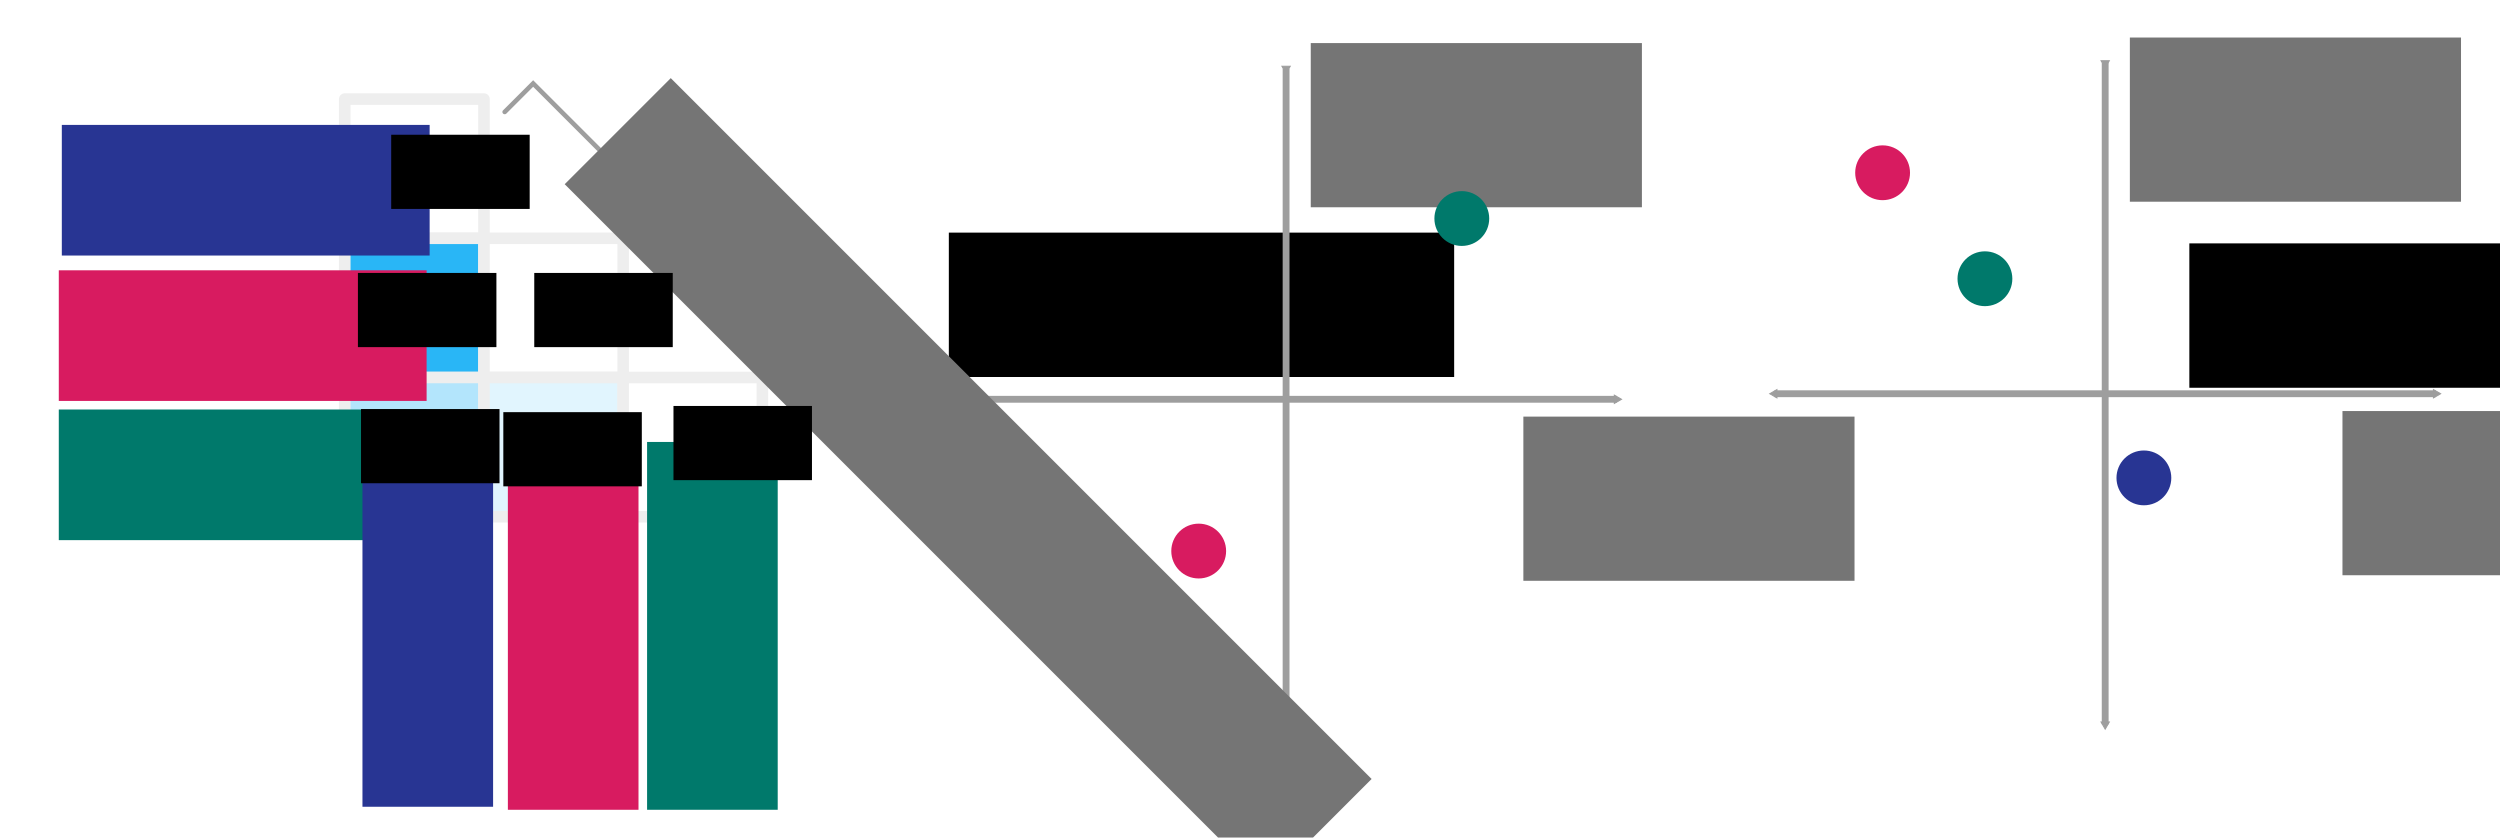 <?xml version="1.0" encoding="UTF-8" standalone="no"?>
<!-- Created with Inkscape (http://www.inkscape.org/) -->

<svg
   xmlns:dc="http://purl.org/dc/elements/1.1/"
   xmlns:cc="http://creativecommons.org/ns#"
   xmlns:rdf="http://www.w3.org/1999/02/22-rdf-syntax-ns#"
   xmlns:svg="http://www.w3.org/2000/svg"
   xmlns="http://www.w3.org/2000/svg"
   xmlns:sodipodi="http://sodipodi.sourceforge.net/DTD/sodipodi-0.dtd"
   xmlns:inkscape="http://www.inkscape.org/namespaces/inkscape"
   width="200mm"
   height="67mm"
   viewBox="0 0 200 67"
   version="1.1"
   id="svg8"
   inkscape:version="0.92.2 5c3e80d, 2017-08-06"
   sodipodi:docname="pcoa.svg"
   inkscape:export-filename="/Users/cdiener/projects/ubc2018/docs/assets/pcoa.png"
   inkscape:export-xdpi="243.84"
   inkscape:export-ydpi="243.84">
  <defs
     id="defs2">
    <marker
       inkscape:stockid="TriangleInM"
       orient="auto"
       refY="0"
       refX="0"
       id="TriangleInM"
       style="overflow:visible"
       inkscape:isstock="true">
      <path
         id="path1065"
         d="M 5.77,0 -2.88,5 V -5 Z"
         style="fill:#9e9e9e;fill-opacity:1;fill-rule:evenodd;stroke:#9e9e9e;stroke-width:1pt;stroke-opacity:1"
         transform="scale(-0.4)"
         inkscape:connector-curvature="0" />
    </marker>
    <marker
       inkscape:stockid="TriangleOutM"
       orient="auto"
       refY="0"
       refX="0"
       id="TriangleOutM"
       style="overflow:visible"
       inkscape:isstock="true">
      <path
         id="path1074"
         d="M 5.77,0 -2.88,5 V -5 Z"
         style="fill:#9e9e9e;fill-opacity:1;fill-rule:evenodd;stroke:#9e9e9e;stroke-width:1pt;stroke-opacity:1"
         transform="scale(0.4)"
         inkscape:connector-curvature="0" />
    </marker>
    <marker
       inkscape:stockid="TriangleInS"
       orient="auto"
       refY="0"
       refX="0"
       id="TriangleInS"
       style="overflow:visible"
       inkscape:isstock="true">
      <path
         id="path1068"
         d="M 5.77,0 -2.88,5 V -5 Z"
         style="fill:#000000;fill-opacity:1;fill-rule:evenodd;stroke:#000000;stroke-width:1pt;stroke-opacity:1"
         transform="scale(-0.2)"
         inkscape:connector-curvature="0" />
    </marker>
    <marker
       inkscape:stockid="TriangleInM"
       orient="auto"
       refY="0"
       refX="0"
       id="TriangleInM-9"
       style="overflow:visible"
       inkscape:isstock="true">
      <path
         inkscape:connector-curvature="0"
         id="path1065-0"
         d="M 5.77,0 -2.88,5 V -5 Z"
         style="fill:#9e9e9e;fill-opacity:1;fill-rule:evenodd;stroke:#9e9e9e;stroke-width:1pt;stroke-opacity:1"
         transform="scale(-0.4)" />
    </marker>
    <marker
       inkscape:stockid="TriangleOutM"
       orient="auto"
       refY="0"
       refX="0"
       id="TriangleOutM-2"
       style="overflow:visible"
       inkscape:isstock="true">
      <path
         inkscape:connector-curvature="0"
         id="path1074-3"
         d="M 5.77,0 -2.88,5 V -5 Z"
         style="fill:#9e9e9e;fill-opacity:1;fill-rule:evenodd;stroke:#9e9e9e;stroke-width:1pt;stroke-opacity:1"
         transform="scale(0.4)" />
    </marker>
    <marker
       inkscape:stockid="TriangleInM"
       orient="auto"
       refY="0"
       refX="0"
       id="TriangleInM-8"
       style="overflow:visible"
       inkscape:isstock="true">
      <path
         inkscape:connector-curvature="0"
         id="path1065-6"
         d="M 5.77,0 -2.88,5 V -5 Z"
         style="fill:#9e9e9e;fill-opacity:1;fill-rule:evenodd;stroke:#9e9e9e;stroke-width:1pt;stroke-opacity:1"
         transform="scale(-0.4)" />
    </marker>
    <marker
       inkscape:stockid="TriangleOutM"
       orient="auto"
       refY="0"
       refX="0"
       id="TriangleOutM-5"
       style="overflow:visible"
       inkscape:isstock="true">
      <path
         inkscape:connector-curvature="0"
         id="path1074-7"
         d="M 5.77,0 -2.88,5 V -5 Z"
         style="fill:#9e9e9e;fill-opacity:1;fill-rule:evenodd;stroke:#9e9e9e;stroke-width:1pt;stroke-opacity:1"
         transform="scale(0.4)" />
    </marker>
    <marker
       inkscape:stockid="TriangleInM"
       orient="auto"
       refY="0"
       refX="0"
       id="TriangleInM-9-6"
       style="overflow:visible"
       inkscape:isstock="true">
      <path
         inkscape:connector-curvature="0"
         id="path1065-0-2"
         d="M 5.77,0 -2.88,5 V -5 Z"
         style="fill:#9e9e9e;fill-opacity:1;fill-rule:evenodd;stroke:#9e9e9e;stroke-width:1pt;stroke-opacity:1"
         transform="scale(-0.4)" />
    </marker>
    <marker
       inkscape:stockid="TriangleOutM"
       orient="auto"
       refY="0"
       refX="0"
       id="TriangleOutM-2-7"
       style="overflow:visible"
       inkscape:isstock="true">
      <path
         inkscape:connector-curvature="0"
         id="path1074-3-0"
         d="M 5.77,0 -2.88,5 V -5 Z"
         style="fill:#9e9e9e;fill-opacity:1;fill-rule:evenodd;stroke:#9e9e9e;stroke-width:1pt;stroke-opacity:1"
         transform="scale(0.4)" />
    </marker>
  </defs>
  <sodipodi:namedview
     id="base"
     pagecolor="#ffffff"
     bordercolor="#666666"
     borderopacity="1.0"
     inkscape:pageopacity="0.0"
     inkscape:pageshadow="2"
     inkscape:zoom="0.98994949"
     inkscape:cx="330.18141"
     inkscape:cy="34.720676"
     inkscape:document-units="mm"
     inkscape:current-layer="layer1"
     showgrid="false"
     inkscape:window-width="1920"
     inkscape:window-height="956"
     inkscape:window-x="0"
     inkscape:window-y="0"
     inkscape:window-maximized="1">
    <inkscape:grid
       type="xygrid"
       id="grid863" />
  </sodipodi:namedview>
  <g
     inkscape:label="Layer 1"
     inkscape:groupmode="layer"
     id="layer1"
     transform="translate(0,-230)">
    <g
       id="g3037"
       transform="matrix(0.926,0,0,0.926,7.786,216.806)">
      <flowRoot
         transform="matrix(0.126,0,0,0.126,53.327,51.37)"
         style="font-style:normal;font-variant:normal;font-weight:normal;font-stretch:normal;font-size:40px;line-height:1.25;font-family:LAto;-inkscape-font-specification:LAto;letter-spacing:0px;word-spacing:0px;fill:#000000;fill-opacity:1;stroke:none"
         id="flowRoot2554"
         xml:space="preserve"><flowRegion
           style="font-style:normal;font-variant:normal;font-weight:normal;font-stretch:normal;font-family:LAto;-inkscape-font-specification:LAto"
           id="flowRegion2556"><rect
             style="font-style:normal;font-variant:normal;font-weight:normal;font-stretch:normal;font-family:LAto;-inkscape-font-specification:LAto"
             y="-135.12"
             x="160.614"
             height="98.995"
             width="346.482"
             id="rect2558" /></flowRegion><flowPara
           id="flowPara2560">not so good</flowPara></flowRoot>      <g
         transform="matrix(1.181,0,0,1.181,-57.963,-13.987)"
         id="g2457">
        <path
           style="fill:none;stroke:#9e9e9e;stroke-width:0.5;stroke-linecap:butt;stroke-linejoin:miter;stroke-miterlimit:4;stroke-dasharray:none;stroke-opacity:1;marker-start:url(#TriangleInM);marker-end:url(#TriangleOutM)"
           d="M 136.04,28.929 V 77.304"
           id="path927"
           inkscape:connector-curvature="0" />
        <path
           style="fill:none;stroke:#9e9e9e;stroke-width:0.5;stroke-linecap:butt;stroke-linejoin:miter;stroke-miterlimit:4;stroke-dasharray:none;stroke-opacity:1;marker-start:url(#TriangleInM-9);marker-end:url(#TriangleOutM-2)"
           d="m 111.852,53.117 h 48.376"
           id="path927-9"
           inkscape:connector-curvature="0" />
      </g>
      <flowRoot
         xml:space="preserve"
         id="flowRoot2473"
         style="font-style:normal;font-variant:normal;font-weight:normal;font-stretch:normal;font-size:40px;line-height:1.25;font-family:Lato;-inkscape-font-specification:Lato;letter-spacing:0px;word-spacing:0px;fill:#757575;fill-opacity:1;stroke:none"
         transform="matrix(0.119,0,0,0.119,60.932,8.74)"><flowRegion
           id="flowRegion2469"
           style="font-style:normal;font-variant:normal;font-weight:normal;font-stretch:normal;font-family:Lato;-inkscape-font-specification:Lato;fill:#757575"><rect
             id="rect2467"
             width="240.416"
             height="119.198"
             x="523.259"
             y="348.743"
             style="font-style:normal;font-variant:normal;font-weight:normal;font-stretch:normal;font-family:Lato;-inkscape-font-specification:Lato;fill:#757575" /></flowRegion><flowPara
           id="flowPara2471">PC 1</flowPara></flowRoot>      <flowRoot
         xml:space="preserve"
         id="flowRoot2481"
         style="font-style:normal;font-variant:normal;font-weight:normal;font-stretch:normal;font-size:40px;line-height:1.25;font-family:Lato;-inkscape-font-specification:Lato;letter-spacing:0px;word-spacing:0px;fill:#757575;fill-opacity:1;stroke:none"
         transform="matrix(0.119,0,0,0.119,42.564,-23.53)"><flowRegion
           id="flowRegion2477"
           style="font-style:normal;font-variant:normal;font-weight:normal;font-stretch:normal;font-family:Lato;-inkscape-font-specification:Lato;fill:#757575"><rect
             id="rect2475"
             width="240.416"
             height="119.198"
             x="523.259"
             y="348.743"
             style="font-style:normal;font-variant:normal;font-weight:normal;font-stretch:normal;font-family:Lato;-inkscape-font-specification:Lato;fill:#757575" /></flowRegion><flowPara
           id="flowPara2479">PC 2</flowPara></flowRoot>      <circle
         style="opacity:1;fill:#283593;fill-opacity:1;stroke:none;stroke-width:0.369;stroke-linecap:round;stroke-linejoin:round;stroke-miterlimit:4;stroke-dasharray:none;stroke-dashoffset:0;paint-order:normal"
         id="circle2552"
         cx="87.101"
         cy="68.012"
         r="2.368" />
      <circle
         style="opacity:1;fill:#00796b;fill-opacity:1;stroke:none;stroke-width:0.369;stroke-linecap:round;stroke-linejoin:round;stroke-miterlimit:4;stroke-dasharray:none;stroke-dashoffset:0;paint-order:normal"
         id="circle2536"
         cx="117.882"
         cy="33.127"
         r="2.368" />
      <circle
         r="2.368"
         cy="61.856"
         cx="95.151"
         id="path2495-9"
         style="opacity:1;fill:#d81b60;fill-opacity:1;stroke:none;stroke-width:0.369;stroke-linecap:round;stroke-linejoin:round;stroke-miterlimit:4;stroke-dasharray:none;stroke-dashoffset:0;paint-order:normal" />
      <g
         transform="matrix(1.181,0,0,1.181,12.802,-14.467)"
         id="g2457-3">
        <path
           style="fill:none;stroke:#9e9e9e;stroke-width:0.5;stroke-linecap:butt;stroke-linejoin:miter;stroke-miterlimit:4;stroke-dasharray:none;stroke-opacity:1;marker-start:url(#TriangleInM-8);marker-end:url(#TriangleOutM-5)"
           d="M 136.04,28.929 V 77.304"
           id="path927-99"
           inkscape:connector-curvature="0" />
        <path
           style="fill:none;stroke:#9e9e9e;stroke-width:0.5;stroke-linecap:butt;stroke-linejoin:miter;stroke-miterlimit:4;stroke-dasharray:none;stroke-opacity:1;marker-start:url(#TriangleInM-9-6);marker-end:url(#TriangleOutM-2-7)"
           d="m 111.852,53.117 h 48.376"
           id="path927-9-9"
           inkscape:connector-curvature="0" />
      </g>
      <flowRoot
         xml:space="preserve"
         id="flowRoot2473-1"
         style="font-style:normal;font-variant:normal;font-weight:normal;font-stretch:normal;font-size:40px;line-height:1.25;font-family:Lato;-inkscape-font-specification:Lato;letter-spacing:0px;word-spacing:0px;fill:#757575;fill-opacity:1;stroke:none"
         transform="matrix(0.119,0,0,0.119,131.697,8.26)"><flowRegion
           id="flowRegion2469-7"
           style="font-style:normal;font-variant:normal;font-weight:normal;font-stretch:normal;font-family:Lato;-inkscape-font-specification:Lato;fill:#757575"><rect
             id="rect2467-2"
             width="240.416"
             height="119.198"
             x="523.259"
             y="348.743"
             style="font-style:normal;font-variant:normal;font-weight:normal;font-stretch:normal;font-family:Lato;-inkscape-font-specification:Lato;fill:#757575" /></flowRegion><flowPara
           id="flowPara2471-3">PC 1</flowPara></flowRoot>      <flowRoot
         xml:space="preserve"
         id="flowRoot2481-6"
         style="font-style:normal;font-variant:normal;font-weight:normal;font-stretch:normal;font-size:40px;line-height:1.25;font-family:Lato;-inkscape-font-specification:Lato;letter-spacing:0px;word-spacing:0px;fill:#757575;fill-opacity:1;stroke:none"
         transform="matrix(0.119,0,0,0.119,113.329,-24.01)"><flowRegion
           id="flowRegion2477-5"
           style="font-style:normal;font-variant:normal;font-weight:normal;font-stretch:normal;font-family:Lato;-inkscape-font-specification:Lato;fill:#757575"><rect
             id="rect2475-5"
             width="240.416"
             height="119.198"
             x="523.259"
             y="348.743"
             style="font-style:normal;font-variant:normal;font-weight:normal;font-stretch:normal;font-family:Lato;-inkscape-font-specification:Lato;fill:#757575" /></flowRegion><flowPara
           id="flowPara2479-8">PC 2</flowPara></flowRoot>      <circle
         style="opacity:1;fill:#283593;fill-opacity:1;stroke:none;stroke-width:0.369;stroke-linecap:round;stroke-linejoin:round;stroke-miterlimit:4;stroke-dasharray:none;stroke-dashoffset:0;paint-order:normal"
         id="circle2552-1"
         cx="176.809"
         cy="55.535"
         r="2.368" />
      <circle
         style="opacity:1;fill:#00796b;fill-opacity:1;stroke:none;stroke-width:0.369;stroke-linecap:round;stroke-linejoin:round;stroke-miterlimit:4;stroke-dasharray:none;stroke-dashoffset:0;paint-order:normal"
         id="circle2536-4"
         cx="163.076"
         cy="38.33"
         r="2.368" />
      <circle
         r="2.368"
         cy="29.174"
         cx="154.236"
         id="path2495-9-7"
         style="opacity:1;fill:#d81b60;fill-opacity:1;stroke:none;stroke-width:0.369;stroke-linecap:round;stroke-linejoin:round;stroke-miterlimit:4;stroke-dasharray:none;stroke-dashoffset:0;paint-order:normal" />
      <flowRoot
         transform="matrix(0.126,0,0,0.126,160.499,52.3)"
         style="font-style:normal;font-variant:normal;font-weight:normal;font-stretch:normal;font-size:40px;line-height:1.25;font-family:LAto;-inkscape-font-specification:LAto;letter-spacing:0px;word-spacing:0px;fill:#000000;fill-opacity:1;stroke:none"
         id="flowRoot2554-1"
         xml:space="preserve"><flowRegion
           style="font-style:normal;font-variant:normal;font-weight:normal;font-stretch:normal;font-family:LAto;-inkscape-font-specification:LAto"
           id="flowRegion2556-3"><rect
             style="font-style:normal;font-variant:normal;font-weight:normal;font-stretch:normal;font-family:LAto;-inkscape-font-specification:LAto"
             y="-135.12"
             x="160.614"
             height="98.995"
             width="346.482"
             id="rect2558-8" /></flowRegion><flowPara
           id="flowPara2560-4">better</flowPara></flowRoot>      <g
         transform="translate(0.529,-2.646)"
         id="g2939">
        <rect
           y="25.454"
           x="20.847"
           height="12.027"
           width="12.027"
           id="rect817"
           style="opacity:1;fill:#ffffff;fill-opacity:1;stroke:#eeeeee;stroke-width:1;stroke-linecap:round;stroke-linejoin:round;stroke-miterlimit:4;stroke-dasharray:none;stroke-dashoffset:0;paint-order:normal" />
        <rect
           y="37.481"
           x="20.847"
           height="12.027"
           width="12.027"
           id="rect819"
           style="opacity:1;fill:#29b6f6;fill-opacity:1;stroke:#eeeeee;stroke-width:1;stroke-linecap:round;stroke-linejoin:round;stroke-miterlimit:4;stroke-dasharray:none;stroke-dashoffset:0;paint-order:normal" />
        <rect
           y="37.481"
           x="32.874"
           height="12.027"
           width="12.027"
           id="rect821"
           style="opacity:1;fill:#ffffff;fill-opacity:1;stroke:#eeeeee;stroke-width:1;stroke-linecap:round;stroke-linejoin:round;stroke-miterlimit:4;stroke-dasharray:none;stroke-dashoffset:0;paint-order:normal" />
        <rect
           y="49.508"
           x="20.847"
           height="12.027"
           width="12.027"
           id="rect825"
           style="opacity:1;fill:#b3e5fc;fill-opacity:1;stroke:#eeeeee;stroke-width:1;stroke-linecap:round;stroke-linejoin:round;stroke-miterlimit:4;stroke-dasharray:none;stroke-dashoffset:0;paint-order:normal" />
        <rect
           y="49.508"
           x="32.874"
           height="12.027"
           width="12.027"
           id="rect827"
           style="opacity:1;fill:#e1f5fe;fill-opacity:1;stroke:#eeeeee;stroke-width:1;stroke-linecap:round;stroke-linejoin:round;stroke-miterlimit:4;stroke-dasharray:none;stroke-dashoffset:0;paint-order:normal" />
        <rect
           y="49.508"
           x="44.901"
           height="12.027"
           width="12.027"
           id="rect829"
           style="opacity:1;fill:#ffffff;fill-opacity:1;stroke:#eeeeee;stroke-width:1;stroke-linecap:round;stroke-linejoin:round;stroke-miterlimit:4;stroke-dasharray:none;stroke-dashoffset:0;paint-order:normal" />
        <flowRoot
           transform="matrix(0.147,0,0,0.147,-7.606,38.49)"
           style="font-style:normal;font-variant:normal;font-weight:normal;font-stretch:normal;font-size:40px;line-height:1.25;font-family:Lato;-inkscape-font-specification:Lato;letter-spacing:0px;word-spacing:0px;fill:#283593;fill-opacity:1;stroke:none"
           id="flowRoot845"
           xml:space="preserve"><flowRegion
             style="font-style:normal;font-variant:normal;font-weight:normal;font-stretch:normal;font-family:Lato;-inkscape-font-specification:Lato;fill:#283593"
             id="flowRegion841"><rect
               style="font-style:normal;font-variant:normal;font-weight:normal;font-stretch:normal;font-family:Lato;-inkscape-font-specification:Lato;fill:#283593"
               y="-73.501"
               x="27.274"
               height="76.772"
               width="216.173"
               id="rect839" /></flowRegion><flowPara
             id="flowPara843">sample 1</flowPara></flowRoot>        <flowRoot
           transform="matrix(0.147,0,0,0.147,-7.868,51.051)"
           style="font-style:normal;font-variant:normal;font-weight:normal;font-stretch:normal;font-size:40px;line-height:1.25;font-family:Lato;-inkscape-font-specification:Lato;letter-spacing:0px;word-spacing:0px;fill:#d81b60;fill-opacity:1;stroke:none"
           id="flowRoot853"
           xml:space="preserve"><flowRegion
             style="font-style:normal;font-variant:normal;font-weight:normal;font-stretch:normal;font-family:Lato;-inkscape-font-specification:Lato;fill:#d81b60"
             id="flowRegion849"><rect
               style="font-style:normal;font-variant:normal;font-weight:normal;font-stretch:normal;font-family:Lato;-inkscape-font-specification:Lato;fill:#d81b60"
               y="-73.501"
               x="27.274"
               height="76.772"
               width="216.173"
               id="rect847" /></flowRegion><flowPara
             id="flowPara851">sample 2</flowPara></flowRoot>        <flowRoot
           transform="matrix(0.147,0,0,0.147,-7.868,63.078)"
           style="font-style:normal;font-variant:normal;font-weight:normal;font-stretch:normal;font-size:40px;line-height:1.25;font-family:Lato;-inkscape-font-specification:Lato;letter-spacing:0px;word-spacing:0px;fill:#00796b;fill-opacity:1;stroke:none"
           id="flowRoot861"
           xml:space="preserve"><flowRegion
             style="font-style:normal;font-variant:normal;font-weight:normal;font-stretch:normal;font-family:Lato;-inkscape-font-specification:Lato;fill:#00796b"
             id="flowRegion857"><rect
               style="font-style:normal;font-variant:normal;font-weight:normal;font-stretch:normal;font-family:Lato;-inkscape-font-specification:Lato;fill:#00796b"
               y="-73.501"
               x="27.274"
               height="76.772"
               width="216.173"
               id="rect855" /></flowRegion><flowPara
             id="flowPara859">sample 3</flowPara></flowRoot>        <flowRoot
           transform="matrix(0,-0.147,0.147,0,33.182,90.602)"
           style="font-style:normal;font-variant:normal;font-weight:normal;font-stretch:normal;font-size:40px;line-height:1.25;font-family:Lato;-inkscape-font-specification:Lato;letter-spacing:0px;word-spacing:0px;fill:#283593;fill-opacity:1;stroke:none"
           id="flowRoot845-7"
           xml:space="preserve"><flowRegion
             style="font-style:normal;font-variant:normal;font-weight:normal;font-stretch:normal;font-family:Lato;-inkscape-font-specification:Lato;fill:#283593"
             id="flowRegion841-9"><rect
               style="font-style:normal;font-variant:normal;font-weight:normal;font-stretch:normal;font-family:Lato;-inkscape-font-specification:Lato;fill:#283593"
               y="-73.501"
               x="27.274"
               height="76.772"
               width="216.173"
               id="rect839-3" /></flowRegion><flowPara
             id="flowPara843-8">sample 1</flowPara></flowRoot>        <flowRoot
           transform="matrix(0,-0.147,0.147,0,45.744,90.863)"
           style="font-style:normal;font-variant:normal;font-weight:normal;font-stretch:normal;font-size:40px;line-height:1.25;font-family:Lato;-inkscape-font-specification:Lato;letter-spacing:0px;word-spacing:0px;fill:#d81b60;fill-opacity:1;stroke:none"
           id="flowRoot853-0"
           xml:space="preserve"><flowRegion
             style="font-style:normal;font-variant:normal;font-weight:normal;font-stretch:normal;font-family:Lato;-inkscape-font-specification:Lato;fill:#d81b60"
             id="flowRegion849-2"><rect
               style="font-style:normal;font-variant:normal;font-weight:normal;font-stretch:normal;font-family:Lato;-inkscape-font-specification:Lato;fill:#d81b60"
               y="-73.501"
               x="27.274"
               height="76.772"
               width="216.173"
               id="rect847-4" /></flowRegion><flowPara
             id="flowPara851-8">sample 2</flowPara></flowRoot>        <flowRoot
           transform="matrix(0,-0.147,0.147,0,57.771,90.863)"
           style="font-style:normal;font-variant:normal;font-weight:normal;font-stretch:normal;font-size:40px;line-height:1.25;font-family:Lato;-inkscape-font-specification:Lato;letter-spacing:0px;word-spacing:0px;fill:#00796b;fill-opacity:1;stroke:none"
           id="flowRoot861-3"
           xml:space="preserve"><flowRegion
             style="font-style:normal;font-variant:normal;font-weight:normal;font-stretch:normal;font-family:Lato;-inkscape-font-specification:Lato;fill:#00796b"
             id="flowRegion857-9"><rect
               style="font-style:normal;font-variant:normal;font-weight:normal;font-stretch:normal;font-family:Lato;-inkscape-font-specification:Lato;fill:#00796b"
               y="-73.501"
               x="27.274"
               height="76.772"
               width="216.173"
               id="rect855-0" /></flowRegion><flowPara
             id="flowPara859-5">sample 3</flowPara></flowRoot>        <path
           style="fill:none;stroke:#9e9e9e;stroke-width:0.4;stroke-linecap:round;stroke-linejoin:miter;stroke-miterlimit:4;stroke-dasharray:none;stroke-opacity:1"
           d="m 34.666,26.565 2.457,-2.457 21.545,21.545 -2.268,2.268"
           id="path2542"
           inkscape:connector-curvature="0" />
        <flowRoot
           xml:space="preserve"
           id="flowRoot2544"
           style="font-style:normal;font-variant:normal;font-weight:normal;font-stretch:normal;font-size:40px;line-height:1.25;font-family:Lato;-inkscape-font-specification:Lato;letter-spacing:0px;word-spacing:0px;fill:#757575;fill-opacity:1;stroke:none"
           transform="matrix(0.108,0.108,-0.108,0.108,45.11,39.546)"><flowRegion
             id="flowRegion2546"
             style="font-style:normal;font-variant:normal;font-weight:normal;font-stretch:normal;font-family:Lato;-inkscape-font-specification:Lato;fill:#757575"><rect
               id="rect2548"
               width="560.635"
               height="84.853"
               x="-55.558"
               y="-91.684"
               style="font-style:normal;font-variant:normal;font-weight:normal;font-stretch:normal;font-family:Lato;-inkscape-font-specification:Lato;fill:#757575" /></flowRegion><flowPara
             id="flowPara2550">β div.</flowPara></flowRoot>        <flowRoot
           transform="matrix(0.141,0,0,0.141,23.72,47.445)"
           style="font-style:normal;font-variant:normal;font-weight:normal;font-stretch:normal;font-size:40px;line-height:1.25;font-family:sans-serif;-inkscape-font-specification:sans-serif;letter-spacing:0px;word-spacing:0px;fill:#000000;fill-opacity:1;stroke:none"
           id="flowRoot2720"
           xml:space="preserve"><flowRegion
             id="flowRegion2716"><rect
               y="-134.11"
               x="8.081"
               height="45.457"
               width="84.853"
               id="rect2714" /></flowRegion><flowPara
             id="flowPara2718">0</flowPara></flowRoot>        <flowRoot
           transform="matrix(0.141,0,0,0.141,36.08,59.384)"
           style="font-style:normal;font-variant:normal;font-weight:normal;font-stretch:normal;font-size:40px;line-height:1.25;font-family:sans-serif;-inkscape-font-specification:sans-serif;letter-spacing:0px;word-spacing:0px;fill:#000000;fill-opacity:1;stroke:none"
           id="flowRoot2720-8"
           xml:space="preserve"><flowRegion
             id="flowRegion2716-0"><rect
               y="-134.11"
               x="8.081"
               height="45.457"
               width="84.853"
               id="rect2714-4" /></flowRegion><flowPara
             id="flowPara2718-6">0</flowPara></flowRoot>        <flowRoot
           transform="matrix(0.141,0,0,0.141,48.107,70.876)"
           style="font-style:normal;font-variant:normal;font-weight:normal;font-stretch:normal;font-size:40px;line-height:1.25;font-family:sans-serif;-inkscape-font-specification:sans-serif;letter-spacing:0px;word-spacing:0px;fill:#000000;fill-opacity:1;stroke:none"
           id="flowRoot2720-0"
           xml:space="preserve"><flowRegion
             id="flowRegion2716-3"><rect
               y="-134.11"
               x="8.081"
               height="45.457"
               width="84.853"
               id="rect2714-2" /></flowRegion><flowPara
             id="flowPara2718-69">0</flowPara></flowRoot>        <flowRoot
           xml:space="preserve"
           id="flowRoot2804"
           style="font-style:normal;font-variant:normal;font-weight:normal;font-stretch:normal;font-size:40px;line-height:1.25;font-family:sans-serif;-inkscape-font-specification:sans-serif;letter-spacing:0px;word-spacing:0px;fill:#000000;fill-opacity:1;stroke:none"
           transform="matrix(0.141,0,0,0.141,33.407,71.411)"><flowRegion
             id="flowRegion2800"><rect
               id="rect2798"
               width="84.853"
               height="45.457"
               x="8.081"
               y="-134.11" /></flowRegion><flowPara
             id="flowPara2802">0.1</flowPara></flowRoot>        <flowRoot
           xml:space="preserve"
           id="flowRoot2812"
           style="font-style:normal;font-variant:normal;font-weight:normal;font-stretch:normal;font-size:40px;line-height:1.25;font-family:sans-serif;-inkscape-font-specification:sans-serif;letter-spacing:0px;word-spacing:0px;fill:#000000;fill-opacity:1;stroke:none"
           transform="matrix(0.141,0,0,0.141,21.113,71.143)"><flowRegion
             id="flowRegion2808"><rect
               id="rect2806"
               width="84.853"
               height="45.457"
               x="8.081"
               y="-134.11" /></flowRegion><flowPara
             id="flowPara2810">0.2</flowPara></flowRoot>        <flowRoot
           xml:space="preserve"
           id="flowRoot2820"
           style="font-style:normal;font-variant:normal;font-weight:normal;font-stretch:normal;font-size:40px;line-height:1.25;font-family:sans-serif;-inkscape-font-specification:sans-serif;letter-spacing:0px;word-spacing:0px;fill:#000000;fill-opacity:1;stroke:none"
           transform="matrix(0.141,0,0,0.141,20.845,59.384)"><flowRegion
             id="flowRegion2816"><rect
               id="rect2814"
               width="84.853"
               height="45.457"
               x="8.081"
               y="-134.11" /></flowRegion><flowPara
             id="flowPara2818">0.8</flowPara></flowRoot>      </g>
    </g>
  </g>
</svg>
